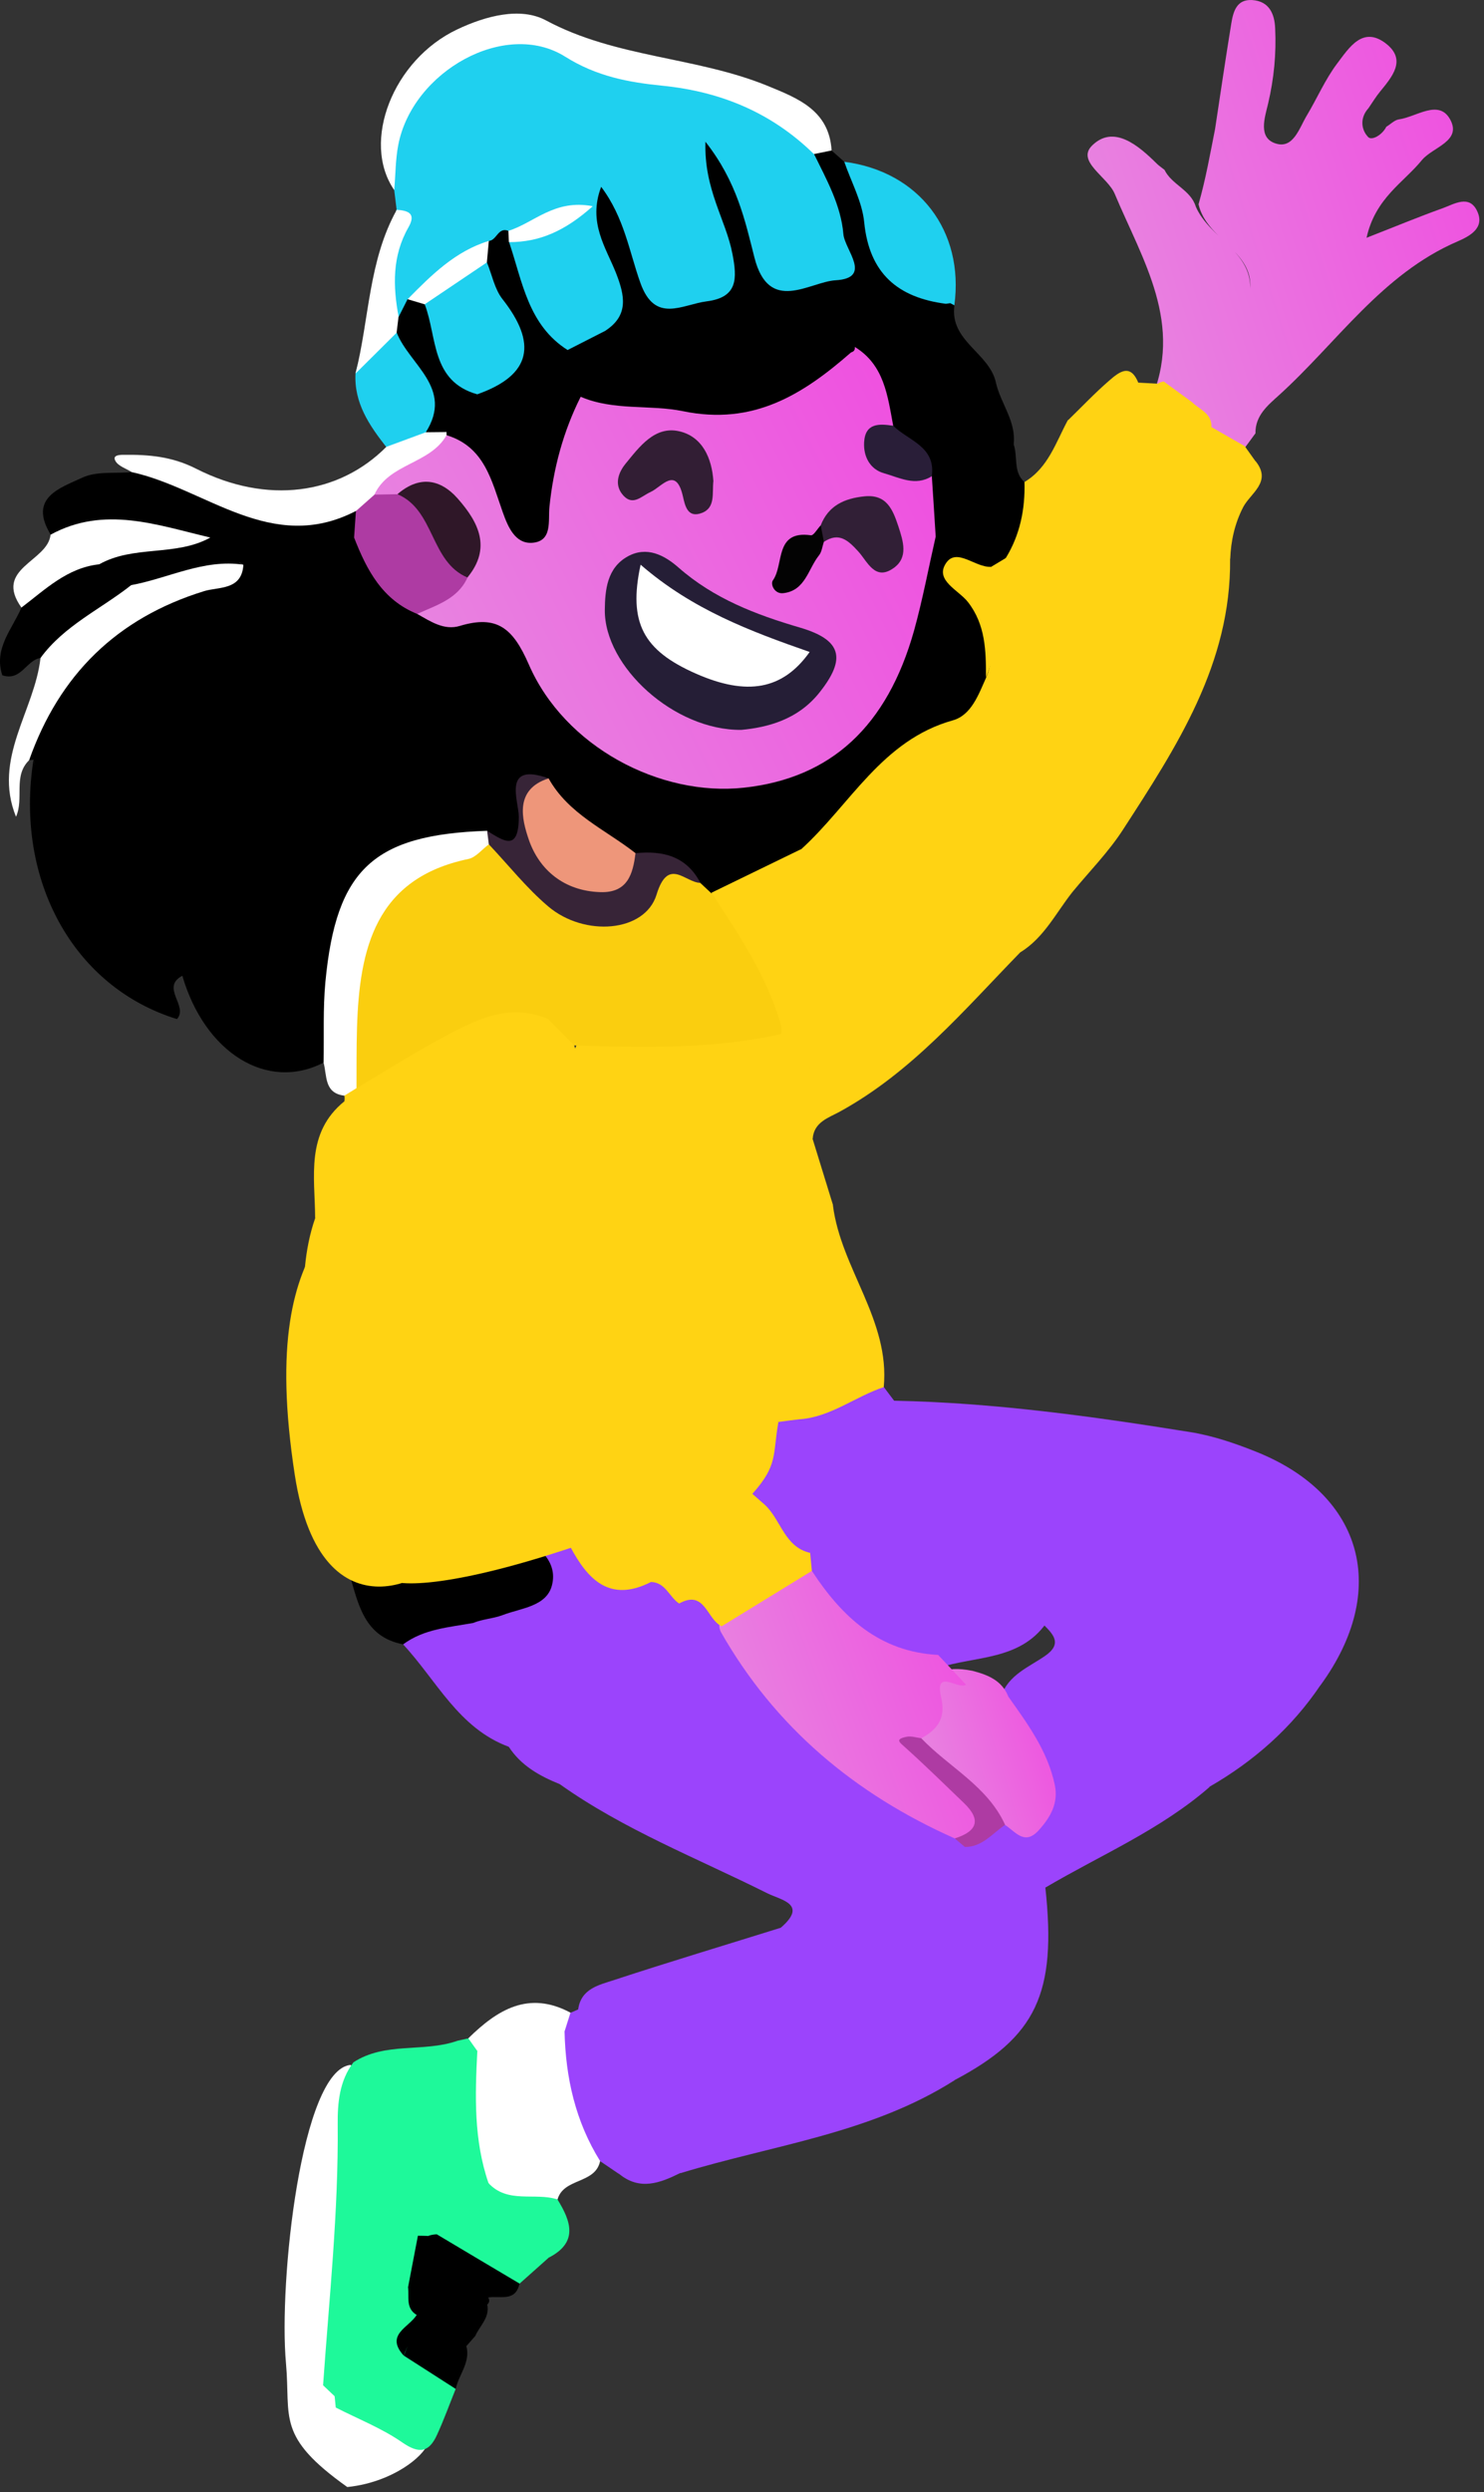 <svg width="146" height="245" viewBox="0 0 146 245" fill="none" xmlns="http://www.w3.org/2000/svg">
<rect x="0" y="0" width="146" height="245" fill="#333333" stroke="none"/>
<path d="M99.726 43.686C100.156 44.896 99.656 46.386 100.786 47.396C103.446 50.106 101.766 52.486 100.246 54.886C99.746 55.476 99.146 55.956 98.456 56.326C96.796 56.856 95.416 57.396 96.856 59.586C98.326 61.816 98.626 64.356 98.136 66.986C97.636 68.776 96.876 70.706 95.206 71.376C88.506 74.076 84.886 80.356 79.486 84.536C76.426 85.946 73.836 88.446 70.226 88.616C69.506 88.516 68.866 88.236 68.276 87.806C66.776 86.026 64.756 85.256 62.536 84.866C58.996 83.786 56.446 81.096 53.396 79.276C51.926 81.796 51.306 85.706 46.856 83.296C38.496 83.956 35.646 86.716 33.966 94.716C33.286 97.966 34.836 101.736 31.826 104.466C26.306 107.316 20.156 103.536 17.936 95.916C14.526 91.846 13.456 86.986 13.156 81.856C15.866 76.526 20.556 73.476 25.716 70.946C33.646 67.066 33.726 66.236 32.506 59.266C32.096 56.916 31.756 54.196 34.306 52.456C37.906 53.536 38.596 58.026 42.146 59.166C49.146 58.736 52.556 62.936 56.216 68.326C60.186 74.176 66.876 76.836 74.196 75.456C81.756 74.036 86.376 69.206 88.216 61.686C88.966 58.646 89.296 55.466 90.806 52.626C93.986 49.856 95.016 44.946 99.706 43.676L99.726 43.686Z" fill="black"/>
<path d="M39.023 20.625C38.943 19.975 38.863 19.335 38.783 18.685C36.493 9.775 45.093 0.375 53.623 3.685C60.333 6.285 67.453 6.575 73.993 9.295C76.833 10.475 79.373 11.835 80.683 14.785C82.973 17.505 84.222 20.645 84.772 24.175C85.183 26.785 84.363 28.605 81.803 28.985C79.083 29.395 75.823 31.205 73.963 27.325C72.753 24.815 72.473 21.995 71.853 20.595C74.143 28.695 74.003 29.715 69.873 31.035C64.293 32.825 63.443 32.105 60.223 23.125C60.313 26.265 64.743 29.565 60.653 33.335C59.173 34.445 57.563 35.235 55.673 35.305C50.533 33.215 49.453 28.915 49.553 23.985C49.723 23.695 49.943 23.455 50.233 23.335C50.833 23.075 51.453 22.855 52.103 22.725C51.563 22.755 51.053 22.945 50.533 23.035C48.813 22.285 49.363 24.545 48.333 24.705C45.653 26.415 42.833 27.945 41.123 30.805C40.483 31.575 39.813 32.255 38.693 31.715C36.923 27.965 38.373 24.305 38.993 20.615L39.023 20.625Z" fill="#1FD0EF"/>
<path d="M98.962 54.845C100.362 52.555 100.862 50.044 100.792 47.385C103.122 45.995 103.872 43.505 105.052 41.315C106.242 40.934 107.371 41.014 108.401 41.794C109.841 42.925 110.831 44.514 112.271 45.664C115.571 48.404 120.241 49.855 121.021 54.955C121.121 65.265 115.752 73.435 110.462 81.595C109.042 83.785 107.162 85.685 105.492 87.715C102.942 89.785 101.062 92.594 98.171 94.305C97.692 94.534 97.192 94.635 96.662 94.624C94.261 94.264 93.652 92.594 93.602 90.495C95.052 86.275 96.982 82.225 98.092 77.895C98.802 75.125 98.621 72.294 98.041 69.495C98.632 64.624 96.011 59.565 98.951 54.845H98.962Z" fill="#FFD313"/>
<path d="M123.525 42.586C122.725 43.676 121.925 44.766 121.125 45.856C119.335 46.836 118.095 45.766 116.835 44.736C116.125 43.896 115.405 43.056 114.505 42.386C113.675 41.606 112.885 40.796 113.155 39.496C116.535 31.906 112.415 25.596 109.665 19.046C108.955 17.366 105.835 15.856 107.465 14.286C109.575 12.246 111.975 14.276 113.795 16.076C114.025 16.306 114.305 16.486 114.565 16.696C115.275 18.166 117.145 18.656 117.645 20.316C118.995 23.406 123.105 24.696 122.995 28.356C123.285 24.656 118.695 23.526 117.915 20.086C118.615 17.646 119.055 15.146 119.545 12.666C120.065 9.216 120.575 5.766 121.135 2.326C121.325 1.156 121.655 -0.094 123.195 0.006C124.835 0.116 125.395 1.316 125.455 2.786C125.575 5.286 125.335 7.746 124.755 10.206C124.435 11.556 123.735 13.566 125.535 14.116C127.245 14.636 127.815 12.616 128.555 11.376C129.585 9.666 130.375 7.796 131.575 6.216C132.715 4.716 134.075 2.486 136.385 4.306C138.395 5.896 136.965 7.546 135.775 9.006C135.355 9.516 135.015 10.086 134.635 10.636C133.775 11.576 133.905 12.746 134.605 13.476C134.975 13.856 136.005 13.246 136.385 12.466C136.805 12.216 137.195 11.796 137.635 11.736C139.345 11.496 141.535 9.726 142.655 11.716C143.875 13.886 140.945 14.456 139.885 15.746C138.085 17.956 135.315 19.456 134.445 23.376C137.395 22.226 139.625 21.296 141.895 20.486C143.065 20.066 144.585 19.066 145.355 20.816C146.065 22.426 144.615 23.206 143.395 23.736C135.945 26.946 131.545 33.686 125.805 38.876C124.705 39.866 123.505 40.856 123.515 42.566L123.525 42.586Z" fill="url(#paint0_linear_327_211)"/>
<path d="M34.835 52.834C33.275 55.844 33.845 58.944 34.655 61.974C35.715 65.954 34.685 68.784 30.715 70.354C24.305 72.884 18.815 76.774 14.065 81.734C13.065 82.624 11.925 83.204 10.585 83.424C5.655 84.234 3.635 82.594 3.525 77.624C3.505 76.644 3.585 75.654 3.305 74.694L2.875 74.734C2.915 67.634 7.305 63.404 12.665 59.774C15.435 57.894 18.945 57.624 21.575 55.564C21.515 54.334 20.565 54.255 19.675 54.094C14.905 52.355 9.855 53.374 4.995 52.574C2.745 48.904 5.935 47.974 8.105 46.954C9.505 46.304 11.335 46.564 12.975 46.414C14.565 45.384 16.085 45.824 17.635 46.574C22.355 48.844 27.005 51.354 32.535 49.134C33.855 48.604 35.135 49.134 35.665 50.694C35.765 51.554 35.585 52.304 34.855 52.844L34.835 52.834Z" fill="black"/>
<path d="M76.794 189.535C79.524 187.185 76.854 186.805 75.484 186.125C68.604 182.685 61.384 179.885 55.064 175.395C56.364 172.265 58.584 173.955 60.424 174.495C62.774 175.185 64.474 177.165 66.794 177.975C60.644 175.115 55.674 170.395 49.774 167.055C49.504 168.725 52.764 170.025 50.054 171.725C45.114 169.905 42.954 165.195 39.664 161.665C40.674 158.055 43.794 158.385 46.524 157.975C48.204 158.195 50.9 151.599 52.5 150.999C57.88 148.989 70.02 152.454 72 159.5C72.53 160.18 69.444 163.545 69.304 164.405C67.014 166.735 64.604 164.135 62.244 164.555C60.464 164.875 58.644 165.035 56.714 165.265C62.634 170.215 69.314 173.805 75.714 177.825C78.924 179.835 82.144 181.995 84.474 185.155C84.684 185.425 84.864 185.705 85.104 185.925C87.264 187.905 89.444 190.155 87.114 193.065C84.884 195.835 82.094 194.535 79.584 193.005C78.664 191.855 77.384 190.995 76.794 189.565V189.535Z" fill="#9B44FC"/>
<path d="M33.883 108.254C33.913 108.074 33.913 107.894 33.883 107.704C33.903 106.874 34.243 106.174 34.783 105.554C37.863 103.014 41.413 101.214 44.953 99.474C47.983 97.974 51.203 97.244 54.323 99.474C55.903 101.864 57.173 104.444 58.653 106.894C58.843 107.354 58.953 107.824 59.013 108.324C59.073 109.634 58.653 110.744 57.663 111.614C52.743 114.114 46.973 115.004 43.063 119.404C42.203 120.294 41.303 121.114 39.933 121.044C37.543 120.284 36.693 118.234 35.833 116.184C35.533 113.904 34.553 111.804 34.013 109.584C33.953 109.134 33.913 108.684 33.883 108.234V108.254Z" fill="#FFD313"/>
<path d="M29.886 129.345C29.796 126.095 29.926 122.875 31.006 119.765C32.666 118.245 29.516 114.385 33.756 114.115C35.986 114.775 36.016 117.015 36.986 118.575C37.816 120.585 38.436 122.645 38.506 124.845C39.096 131.135 40.146 137.325 42.346 143.275C42.976 146.795 41.216 148.095 37.956 148.115C32.896 148.145 29.676 146.465 29.596 143.135C29.486 138.545 29.046 133.925 29.886 129.345Z" fill="#FFD313"/>
<path d="M59.554 32.516C61.884 31.006 61.464 29.046 60.614 26.866C59.614 24.326 57.814 21.886 59.144 18.366C61.424 21.386 61.914 24.776 63.004 27.816C64.444 31.846 67.104 29.936 69.524 29.625C72.594 29.235 72.534 27.395 72.054 24.936C71.414 21.596 69.254 18.645 69.404 13.935C72.504 17.875 73.304 21.706 74.224 25.326C75.654 30.926 79.644 27.706 82.204 27.555C85.894 27.335 83.104 24.566 82.974 23.016C82.734 20.176 81.324 17.666 80.084 15.136C80.504 14.246 81.094 14.195 81.814 14.796L83.074 15.915C84.324 16.436 85.594 17.206 85.814 18.536C86.644 23.496 89.584 26.965 93.374 29.916C93.674 32.456 91.814 32.886 90.004 33.326C88.254 33.746 86.344 33.566 84.834 34.816C84.344 35.076 83.824 35.176 83.274 35.156C79.174 33.116 74.914 33.886 70.584 34.105C66.924 34.295 62.664 36.836 59.574 32.526L59.554 32.516Z" fill="black"/>
<path d="M3.293 74.695C4.453 79.295 8.043 81.642 14.063 81.735C15.163 86.515 17.703 90.905 17.953 95.915C15.743 97.085 18.573 98.885 17.413 100.185C7.253 97.065 1.433 86.555 3.293 74.695Z" fill="black"/>
<path d="M84.096 34.105C85.066 31.925 87.026 31.785 89.026 31.685C90.586 31.605 92.436 32.105 93.056 29.875C93.406 29.525 93.686 29.555 93.896 30.025C93.416 33.545 97.336 34.685 97.976 37.595C98.436 39.665 99.996 41.415 99.726 43.695C97.166 46.705 95.436 50.435 92.056 52.765C90.276 51.575 90.376 49.745 90.396 47.935C90.446 45.315 87.976 44.205 86.936 42.245C85.496 39.705 84.796 36.915 84.086 34.115L84.096 34.105Z" fill="black"/>
<path d="M81.805 14.796C81.225 14.916 80.645 15.026 80.075 15.146C75.925 11.086 70.945 9.006 65.165 8.426C61.865 8.096 58.715 7.526 55.595 5.566C49.725 1.886 40.595 6.996 39.185 14.236C38.905 15.686 38.915 17.206 38.785 18.686C35.515 13.946 38.665 5.866 44.995 2.886C47.785 1.566 51.195 0.656 53.715 2.006C60.615 5.706 68.515 5.566 75.555 8.456C78.505 9.666 81.575 10.856 81.815 14.786L81.805 14.796Z" fill="white"/>
<path d="M76.791 189.535C78.201 189.705 79.751 189.665 79.942 191.645C77.201 194.465 73.341 194.325 69.942 195.335C62.681 197.475 62.312 198.065 64.781 205.325C65.421 207.195 66.342 208.945 67.102 210.765C67.412 211.735 67.552 212.705 66.931 213.625C64.942 214.615 62.941 215.385 60.911 213.715C58.272 208.645 55.612 203.575 56.882 197.535C57.172 195.475 58.971 195.135 60.452 194.645C65.871 192.865 71.341 191.225 76.791 189.525V189.535Z" fill="#9B44FC"/>
<path d="M35.076 106.976C34.676 107.226 34.276 107.466 33.876 107.716C31.876 107.466 32.186 105.766 31.836 104.476C31.886 101.816 31.766 99.146 32.016 96.506C33.076 85.436 36.756 82.056 47.926 81.676C48.516 82.316 48.666 83.066 48.426 83.886C47.906 84.996 47.016 85.826 45.916 86.206C39.436 88.456 37.256 93.506 36.956 99.796C36.836 102.326 36.276 104.726 35.076 106.966V106.976Z" fill="white"/>
<path d="M46.594 159.545C44.204 159.985 41.724 160.125 39.664 161.655C35.774 160.915 35.244 157.626 34.344 154.616C38.274 151.396 43.644 152.815 47.824 150.415C48.934 150.285 50.014 150.355 51.054 150.815C52.924 151.995 54.904 153.475 54.304 155.845C53.774 157.935 51.274 158.085 49.464 158.775C48.534 159.125 47.524 159.165 46.594 159.535V159.545Z" fill="black"/>
<path d="M29.883 129.346C29.923 133.306 29.953 137.256 29.993 141.216C30.013 142.896 29.983 145.026 31.933 145.276C34.833 145.656 37.723 147.226 40.603 146.306C42.103 145.826 40.623 143.946 40.933 142.736C45.893 144.686 47.273 148.216 44.553 151.986C40.183 152.676 35.783 154.346 31.503 151.646C27.743 144.446 28.673 136.906 29.883 129.356V129.346Z" fill="#649139"/>
<path d="M50.045 171.716C50.625 169.336 48.145 168.936 47.275 167.496C46.655 166.476 45.755 165.596 46.935 164.476C47.895 163.566 48.695 164.286 49.565 164.816C56.835 169.236 62.965 175.256 70.105 180.066C66.955 178.746 63.855 177.266 60.635 176.156C58.895 175.556 57.145 173.886 55.065 175.396C53.085 174.596 51.265 173.586 50.055 171.726L50.045 171.716Z" fill="#9B44FC"/>
<path d="M23.945 55.526C23.795 58.056 21.495 57.676 20.075 58.116C11.495 60.766 5.835 66.336 2.865 74.736C1.265 76.296 2.385 78.496 1.575 80.296C-0.745 74.576 3.395 69.906 3.985 64.686C4.565 59.226 9.305 58.266 13.085 56.266C16.625 54.906 20.175 53.566 23.945 55.526Z" fill="white"/>
<path d="M35.016 50.234C26.696 54.544 20.256 48.014 12.966 46.414C12.416 46.064 11.656 45.834 11.366 45.334C11.016 44.744 11.746 44.714 12.146 44.714C14.616 44.684 16.906 44.864 19.306 46.084C26.286 49.624 33.336 48.624 37.996 43.944C38.596 42.334 40.026 42.014 41.466 41.694C42.196 41.614 42.906 41.714 43.576 42.034C43.986 42.304 44.236 42.674 44.346 43.154C43.586 46.804 39.196 46.794 37.736 49.734C36.886 50.164 36.236 51.754 35.026 50.234H35.016Z" fill="white"/>
<path d="M34.166 237.185C36.135 236.5 40.995 237 42.135 239.5C42.695 240.73 39.135 244 34.166 244.5C27.135 239.5 28.616 237.695 28.136 232.345C27.406 224.355 29.632 203.5 34.486 203C42.132 209 40.885 224.42 32.916 232.345C32.916 234.975 32.635 234 32.916 234.985C33.636 235.015 34.136 235.385 34.486 235.995C34.606 236.445 34.486 236.845 34.166 237.175V237.185Z" fill="white"/>
<path d="M93.892 30.016L93.493 29.806L93.052 29.866C88.332 29.256 85.522 26.886 85.022 21.856C84.823 19.826 83.743 17.886 83.062 15.906C90.392 16.846 94.882 22.686 93.892 30.016Z" fill="#1FD0EF"/>
<path d="M4.974 52.566C10.264 49.676 15.474 51.626 20.694 52.846C20.474 55.866 17.744 54.316 16.324 55.196C14.674 56.216 12.584 56.026 10.784 56.726C7.684 57.116 5.484 60.126 2.114 59.736C-0.666 55.856 4.694 55.226 4.974 52.576V52.566Z" fill="white"/>
<path d="M2.114 59.726C4.464 57.946 6.614 55.816 9.764 55.476C11.314 55.386 12.834 55.356 12.904 57.526C9.914 59.886 6.314 61.496 3.984 64.686C2.584 64.896 2.074 67.006 0.224 66.386C-0.636 63.746 1.194 61.866 2.114 59.726Z" fill="black"/>
<path d="M41.895 42.495C40.595 42.975 39.295 43.455 37.995 43.935C36.325 41.805 34.825 39.615 34.975 36.715C35.535 34.325 36.255 32.105 39.385 32.245C44.125 35.945 44.955 39.325 41.905 42.485L41.895 42.495Z" fill="#1FD0EF"/>
<path d="M114.493 37.504C115.423 38.184 116.353 38.864 117.283 39.544C116.963 43.514 115.253 46.204 110.923 46.484C109.933 45.394 108.953 44.314 107.963 43.224C107.003 39.704 108.283 37.794 111.993 37.664L111.933 37.614C112.763 38.454 112.613 39.284 111.933 40.124C112.703 39.414 113.103 38.394 113.913 37.724C114.093 37.604 114.283 37.534 114.493 37.504Z" fill="#FFD313"/>
<path d="M31.492 151.646C36.042 151.696 40.632 152.336 45.062 150.656C45.852 150.196 46.422 149.296 47.502 149.376C48.462 149.986 48.832 150.706 47.902 151.646C43.822 154.636 38.922 153.896 34.342 154.616C33.272 153.746 31.912 153.136 31.502 151.636L31.492 151.646Z" fill="#493F3E"/>
<path d="M39.036 32.695C37.687 34.035 36.327 35.385 34.977 36.725C36.337 31.365 36.246 25.635 39.036 20.625C40.157 20.705 40.967 20.975 40.187 22.345C38.577 25.155 38.647 28.145 39.227 31.195C39.617 31.755 39.556 32.255 39.047 32.705L39.036 32.695Z" fill="white"/>
<path d="M33.974 114.736C30.805 115.126 32.775 118.556 31.005 119.776C30.985 115.696 30.035 111.386 33.885 108.266C33.995 108.426 34.094 108.596 34.174 108.776C34.914 110.796 35.755 112.806 33.984 114.746L33.974 114.736Z" fill="#FFD313"/>
<path d="M112.003 37.666C109.443 38.636 107.883 40.337 107.973 43.227C107.003 42.597 106.033 41.957 105.062 41.327C106.403 40.027 107.693 38.657 109.103 37.437C110.053 36.617 111.203 35.627 112.003 37.666Z" fill="#FFD313"/>
<path d="M113.913 37.725C113.493 39.995 111.943 41.455 110.313 43.135C109.333 40.575 112.293 39.645 111.943 37.615C112.603 37.655 113.263 37.685 113.923 37.725H113.913Z" fill="#FFD313"/>
<path d="M66.004 211.516C65.714 211.116 65.394 210.736 65.144 210.306C58.664 199.306 59.784 196.346 71.754 193.236C74.444 192.536 77.214 192.176 79.944 191.656C80.754 192.686 82.014 192.536 83.094 192.866C84.424 193.276 85.744 193.686 86.494 192.056C87.104 190.726 86.854 189.556 85.664 188.516C84.684 187.666 83.914 186.586 83.054 185.606C84.584 183.906 84.904 180.16 86.494 178.5C89.534 177.5 92.5 178.301 95.5 177.501C99.03 176.541 101.924 180.836 102.844 185.556C103.974 195.976 101.954 200.256 93.894 204.506C86.894 206.646 79.964 209.066 72.874 210.906C70.664 211.486 68.464 213.426 66.004 211.516Z" fill="#9B44FC"/>
<path d="M87.966 137.705C97.756 137.895 107.436 139.235 117.076 140.785C119.336 141.145 121.586 141.915 123.716 142.775C134.156 147.015 136.676 156.385 129.936 165.645C126.836 166.285 124.986 164.405 123.226 162.335C120.766 159.445 118.536 156.325 115.246 154.265C112.356 151.895 109.076 152.735 105.826 153.035C100.026 153.575 94.236 155.465 88.356 153.445C84.226 148.345 84.096 142.745 87.956 137.705H87.966Z" fill="#9B44FC"/>
<path d="M88.955 152.665C94.945 152.915 100.805 151.835 106.715 151.055C110.305 150.575 114.455 149.255 116.955 153.665C119.045 156.535 117.505 158.955 116.015 161.385C114.365 164.085 112.055 166.215 109.965 168.545C108.625 170.045 107.295 171.665 108.635 173.815C109.975 175.945 111.875 175.445 113.905 174.925C115.615 174.485 117.795 172.285 119.005 175.675C114.175 179.885 108.285 182.365 102.835 185.575C100.775 182.555 98.025 182.305 94.895 183.605C94.365 182.985 94.275 182.295 94.525 181.545C95.525 180.055 96.995 179.235 98.655 178.695C102.115 178.185 102.215 176.105 101.295 173.355C100.525 171.065 98.385 169.365 98.505 166.715C99.235 164.655 101.195 163.905 102.785 162.815C104.525 161.625 103.675 160.715 102.665 159.715C101.005 155.795 97.705 157.615 95.045 157.675C90.205 157.775 89.205 157.105 88.945 152.685L88.955 152.665Z" fill="#9B44FC"/>
<path d="M79.944 111.955C80.614 114.125 81.284 116.305 81.954 118.475C77.734 121.845 72.654 120.445 67.934 121.035C62.794 119.555 61.414 114.805 59.184 110.825C58.634 109.855 58.764 108.535 57.944 107.605L58.004 107.705C57.664 105.835 55.394 104.265 57.144 102.075C63.474 99.595 70.034 100.845 76.524 100.885C80.674 103.635 79.354 108.085 79.944 111.935V111.955Z" fill="#FFD313"/>
<path d="M119.004 175.656C116.784 173.816 115.353 176.116 113.763 176.846C111.053 178.076 108.994 177.756 107.234 175.376C105.384 172.876 105.444 170.576 107.714 168.296C111.874 164.116 116.873 160.426 116.943 153.656C119.583 155.446 121.934 157.636 123.614 160.286C125.224 162.816 127.453 164.306 129.933 165.636C127.093 169.856 123.384 173.126 118.994 175.656H119.004Z" fill="#9B44FC"/>
<path d="M88.954 152.666C90.064 155.766 91.764 157.126 95.365 155.926C97.624 155.176 100.304 155.296 102.694 156.146C103.634 156.486 105.394 156.246 105.174 157.856C105.084 158.516 103.714 158.996 102.934 159.566C100.304 163.276 95.934 162.776 92.264 163.986C86.134 163.906 82.034 160.676 79.184 155.516C78.844 154.866 78.635 154.176 78.484 153.466C77.794 151.226 76.504 149.466 74.335 148.426C73.835 147.896 73.555 147.296 73.704 146.546C75.825 144.586 75.794 141.726 76.774 139.276C77.294 138.746 77.935 138.416 78.635 138.196C81.395 137.506 83.764 135.056 86.965 136.376C87.305 136.826 87.635 137.276 87.975 137.716C87.564 142.756 85.745 147.876 88.965 152.676L88.954 152.666Z" fill="#9B44FC"/>
<path d="M86.955 136.365C84.165 137.285 81.785 139.275 78.735 139.525C76.695 138.625 75.075 137.335 74.085 135.245C71.815 130.465 67.865 126.615 66.375 121.395C66.445 120.905 66.655 120.495 67.025 120.175C71.895 118.705 76.875 118.145 81.945 118.495C82.725 124.705 87.575 129.776 86.945 136.376L86.955 136.365Z" fill="#FFD313"/>
<path d="M79.945 111.955C77.195 109.035 78.435 104.925 76.835 101.655C76.545 101.285 76.305 100.885 76.105 100.465C75.875 99.255 76.025 97.735 77.305 97.705C79.535 97.655 79.385 100.285 80.895 101.745C82.845 100.205 83.895 97.515 86.435 96.625C87.755 96.245 89.095 95.965 90.455 95.755C93.095 95.675 95.425 94.475 97.875 93.715L98.025 93.695C98.785 93.055 99.575 93.085 100.365 93.635C94.845 99.305 89.705 105.405 82.605 109.295C81.535 109.885 80.065 110.305 79.955 111.955H79.945Z" fill="#FFD313"/>
<path d="M66.004 211.514C73.294 209.424 80.574 207.274 87.904 205.274C89.834 204.744 91.654 202.734 93.904 204.514C85.664 209.754 76.024 210.874 66.944 213.644C66.634 212.934 66.324 212.224 66.014 211.524L66.004 211.514Z" fill="#9B44FC"/>
<path d="M110.922 46.485C113.912 44.965 115.332 42.015 117.282 39.545C118.022 40.275 119.242 40.635 119.182 41.985C118.702 42.645 118.542 43.435 118.262 44.175C117.902 45.105 117.682 46.085 118.492 46.835C119.582 47.845 120.542 47.125 121.432 46.385C122.052 45.875 122.682 45.395 123.522 45.325C125.182 47.395 123.012 48.475 122.292 49.885C121.472 51.495 121.102 53.175 121.032 54.945C118.362 51.295 114.452 49.105 110.932 46.475L110.922 46.485Z" fill="#FFD313"/>
<path d="M123.511 45.334C121.701 46.504 122.752 52.154 118.182 48.914C114.152 46.044 114.352 45.174 119.182 41.984C120.272 42.614 121.372 43.234 122.462 43.864C122.812 44.354 123.161 44.844 123.511 45.334Z" fill="#FFD313"/>
<path d="M100.364 93.635C99.584 93.655 98.803 93.675 98.023 93.695C100.253 91.385 102.634 89.245 105.494 87.715C103.874 89.765 102.704 92.205 100.364 93.635Z" fill="#FFD313"/>
<path d="M36.836 48.626C38.256 45.535 42.306 45.645 43.926 42.795C49.136 42.196 48.976 47.456 51.686 50.026C53.796 46.105 53.036 41.016 57.006 38.145C59.166 37.325 61.326 38.115 63.326 38.545C70.746 40.156 77.176 37.215 83.726 34.645C84.006 34.575 84.136 34.395 84.096 34.105C87.006 35.886 87.326 38.925 87.876 41.855C85.756 46.115 90.606 45.005 91.676 46.816C91.806 48.795 91.936 50.776 92.056 52.755C91.356 55.825 90.776 58.935 89.936 61.965C87.286 71.425 81.736 76.505 73.206 77.436C64.916 78.346 55.546 73.395 52.036 65.346C50.476 61.766 48.916 60.425 45.236 61.535C43.686 62.005 42.346 61.086 41.046 60.355C41.286 57.995 43.946 57.645 44.796 55.795C45.146 50.325 44.106 49.306 38.606 49.725C37.876 49.596 37.236 49.295 36.836 48.636V48.626Z" fill="url(#paint1_linear_327_211)"/>
<path d="M76.874 100.986C76.904 101.216 76.894 101.436 76.834 101.666C70.114 103.146 63.304 102.996 56.494 102.776C54.884 102.656 54.464 101.366 53.934 100.186C50.324 98.646 47.134 100.096 44.064 101.726C40.994 103.346 38.064 105.216 35.074 106.976C35.084 104.986 35.064 102.996 35.124 101.006C35.364 93.246 36.934 86.356 46.074 84.446C46.814 84.296 47.414 83.506 48.084 83.016C50.334 84.086 52.334 85.466 54.154 87.226C57.134 90.106 60.644 90.206 63.144 87.136C65.234 84.586 66.874 84.956 68.904 86.806L69.964 87.796C75.824 90.326 76.584 95.536 76.864 100.996L76.874 100.986Z" fill="#FACE0F"/>
<path d="M98.965 54.846C99.235 59.896 98.255 65.016 99.775 70.006C98.395 77.506 96.915 84.966 92.385 91.386C91.035 93.306 89.895 95.346 87.475 96.116C80.665 98.296 78.325 96.726 78.015 89.746C77.925 87.616 77.825 85.486 78.815 83.496C83.645 79.116 86.765 72.766 93.745 70.816C95.565 70.306 96.275 68.276 97.025 66.596C97.845 64.686 97.515 62.766 97.055 60.856C96.625 59.076 96.255 57.326 97.525 55.716C98.005 55.426 98.495 55.136 98.975 54.846H98.965Z" fill="#FFD313"/>
<path d="M78.802 83.496C80.162 85.546 79.922 87.867 79.952 90.147C80.022 95.936 80.672 96.436 86.202 95.076C86.832 94.916 87.472 94.806 88.112 94.666C88.932 96.337 88.092 97.097 86.572 97.487C84.712 98.957 83.622 101.007 82.412 102.977C81.832 103.927 81.262 105.307 79.942 105.047C78.452 104.757 79.032 103.167 78.742 102.137C78.422 101.037 78.152 99.927 77.712 98.277C77.332 99.527 77.112 100.247 76.892 100.967C75.542 96.067 72.722 91.936 69.992 87.766C72.932 86.337 75.882 84.907 78.822 83.477L78.802 83.496Z" fill="#FFD313"/>
<path d="M36.836 48.626C37.596 48.616 38.346 48.596 39.106 48.586C43.426 49.616 44.886 53.046 45.996 56.776C45.026 58.906 42.936 59.486 41.046 60.356C37.616 58.976 36.076 56.036 34.836 52.846C34.896 51.986 34.956 51.116 35.016 50.246C35.626 49.706 36.226 49.176 36.836 48.636V48.626Z" fill="#AE3BA3"/>
<path d="M68.912 86.796C67.402 86.776 65.742 84.196 64.592 87.956C63.452 91.666 57.502 92.126 53.942 89.116C51.802 87.306 50.032 85.056 48.092 83.006C48.032 82.566 47.982 82.116 47.922 81.676C49.602 82.716 51.032 83.726 51.042 80.306C51.042 78.746 49.352 74.866 53.982 76.526C52.972 77.706 53.542 79.046 53.742 80.276C54.552 85.386 57.112 86.406 62.522 83.876C65.222 83.606 67.542 84.166 68.912 86.806V86.796Z" fill="#372437"/>
<path d="M62.523 83.865C62.273 85.965 61.723 87.795 59.053 87.705C55.513 87.595 53.043 85.535 52.013 82.515C51.363 80.595 50.563 77.595 53.973 76.525C55.923 80.025 59.553 81.555 62.513 83.865H62.523Z" fill="#EE967A"/>
<path d="M97.504 55.714C97.884 59.364 98.504 63.024 97.004 66.594C97.004 63.984 96.964 61.424 95.234 59.194C94.314 58.004 91.944 57.064 93.064 55.374C94.114 53.784 95.954 55.824 97.504 55.724V55.714Z" fill="#FFD313"/>
<path d="M83.727 34.646C78.997 38.786 74.117 41.855 67.197 40.425C63.937 39.755 60.377 40.406 57.127 39.005C55.317 37.865 55.457 36.175 55.817 34.425C57.057 33.795 58.307 33.156 59.547 32.526C63.957 33.716 68.257 32.406 72.617 32.066C76.497 31.765 80.927 29.956 83.717 34.646H83.727Z" fill="black"/>
<path d="M55.825 34.414C57.265 35.654 56.775 37.444 57.135 38.994C55.415 42.414 54.445 46.034 54.055 49.834C53.915 51.184 54.385 53.234 52.335 53.364C50.665 53.464 49.965 51.764 49.465 50.364C48.365 47.274 47.685 43.924 43.935 42.784L43.925 42.464C42.675 40.044 44.315 38.874 45.975 37.704C49.395 36.174 50.745 34.074 48.305 30.524C47.305 29.074 46.645 27.314 46.935 25.414C47.115 24.684 47.555 24.144 48.125 23.684C48.885 23.594 49.015 22.284 50.035 22.704C50.385 22.934 50.505 23.174 50.405 23.424C50.305 23.684 50.195 23.804 50.085 23.804C51.395 27.674 51.955 31.954 55.845 34.414H55.825Z" fill="black"/>
<path d="M46.964 38.765C45.864 39.935 43.533 40.085 43.913 42.475C43.243 42.475 42.573 42.495 41.893 42.495C44.653 38.135 40.273 35.875 39.023 32.685C39.083 32.185 39.144 31.685 39.203 31.185C39.504 30.585 39.803 29.995 40.103 29.405C40.803 29.155 41.493 28.985 42.203 29.385C44.364 32.215 45.343 35.645 46.964 38.755V38.765Z" fill="black"/>
<path d="M41.782 29.916C41.221 29.745 40.662 29.585 40.102 29.416C42.442 27.046 44.782 24.695 48.092 23.686C48.032 24.386 47.971 25.085 47.901 25.796C46.632 28.305 45.401 30.886 41.782 29.916Z" fill="white"/>
<path d="M50.066 23.804C50.046 23.434 50.036 23.064 50.016 22.694C52.526 21.924 54.546 19.544 58.316 20.274C55.596 22.704 53.086 23.814 50.066 23.804Z" fill="white"/>
<path d="M86.565 97.495C87.075 96.555 87.595 95.615 88.105 94.675C93.235 87.795 97.385 80.495 97.975 71.675C98.055 70.495 98.415 69.745 99.765 70.005C100.855 77.515 97.635 84.035 94.975 90.675C93.625 92.605 94.775 96.065 91.285 96.685C89.755 97.235 88.235 97.835 86.555 97.495H86.565Z" fill="#FFD313"/>
<path d="M91.297 96.686C92.527 94.686 93.757 92.676 94.987 90.676C95.007 92.586 95.697 93.866 97.877 93.726C95.957 95.326 94.507 97.966 91.297 96.696V96.686Z" fill="#FFD313"/>
<path d="M12.906 57.525C11.856 56.845 10.816 56.155 9.766 55.475C13.156 53.565 17.296 54.735 20.696 52.845C22.886 52.395 22.476 55.105 23.946 55.515C20.036 54.935 16.586 56.845 12.906 57.525Z" fill="black"/>
<path d="M72 160.001C77.99 165.261 86.61 168.795 90.5 177.001C91.51 180.471 86.303 185.527 83.053 185.617C75.644 178.107 65.484 174.567 57.474 167.907C56.123 166.787 54.333 166.147 53.773 163.957C59.013 163.567 67.13 156.461 72 160.001Z" fill="#9B44FC"/>
<path d="M49.953 140.907C45.813 134.547 42.953 127.577 40.383 120.477C40.753 119.897 41.123 119.307 41.493 118.727C46.373 115.757 51.513 113.347 56.883 111.397C59.183 110.377 60.213 112.107 61.193 113.557C62.933 116.127 64.703 118.677 66.363 121.287C69.923 127.377 74.443 132.927 76.583 139.797C75.998 143.001 76.583 144.001 74.013 146.867C73.423 148.377 72.503 149.567 70.893 150.087C69.223 150.787 67.733 151.857 65.863 152.157C60.123 153.097 57.623 151.957 54.253 146.987C52.863 144.937 51.613 142.767 49.953 140.897V140.907Z" fill="#FFD313"/>
<path d="M65.852 121.835C64.142 119.415 62.472 116.975 60.722 114.585C59.782 113.305 59.102 111.565 56.962 111.965C56.702 111.705 56.612 111.435 56.692 111.165C56.772 110.895 56.852 110.755 56.942 110.755C58.092 109.975 57.682 108.695 57.952 107.625C61.862 111.165 63.382 116.435 67.032 120.165C67.162 120.425 67.182 120.695 67.072 120.975C66.712 121.335 66.432 121.795 65.852 121.835Z" fill="#FFD313"/>
<path d="M56.934 110.754C56.934 111.154 56.954 111.564 56.954 111.964C51.794 114.214 46.644 116.474 41.484 118.724C45.694 114.244 51.284 112.444 56.924 110.754H56.934Z" fill="#FFD313"/>
<path d="M37.036 115.626C35.907 116.526 36.227 117.906 35.907 119.066C35.267 117.626 34.617 116.176 33.977 114.736C34.037 112.746 34.106 110.756 34.166 108.766C36.407 110.516 36.697 113.076 37.026 115.626H37.036Z" fill="#FFD313"/>
<path d="M53.934 100.186C54.784 101.046 55.644 101.916 56.494 102.776C56.944 104.436 58.274 105.836 58.004 107.726C55.844 105.646 54.364 103.196 53.934 100.186Z" fill="#FFD313"/>
<path d="M39.002 111C46.045 118.685 53.118 126.37 60.161 134.055C59.571 137.135 62.901 139.482 65.936 141.916C68.058 143.618 72.39 145.187 68.324 147.577C36.001 161 32.502 154 43.502 152.5C43.504 154.771 31.618 162 29.002 145C25 119 36.502 120 39.002 111Z" fill="#FFD313"/>
<path d="M91.674 46.815C90.044 47.845 88.474 46.946 86.974 46.526C85.604 46.145 84.934 44.895 85.014 43.475C85.124 41.575 86.494 41.645 87.874 41.855C89.374 43.335 92.074 43.885 91.674 46.815Z" fill="#291E38"/>
<path d="M47.005 149.685C46.835 146.385 41.355 144.685 44.225 140.465C46.685 144.115 49.165 147.745 50.735 151.885C49.785 151.805 48.844 151.715 47.895 151.635C47.965 150.815 47.695 150.145 47.005 149.675V149.685Z" fill="#FFD313"/>
<path d="M99.201 166.794C101.112 169.484 103.071 172.144 103.771 175.464C104.151 177.274 103.352 178.644 102.202 179.924C100.802 181.484 99.902 180.064 98.872 179.404C95.342 177.144 91.552 175.144 90.352 170.614C91.202 167.734 89.992 163.134 95.651 164.254C97.162 164.644 98.561 165.184 99.201 166.784V166.794Z" fill="url(#paint2_linear_327_211)"/>
<path d="M90.636 170.886C93.366 173.746 97.156 175.586 98.886 179.406C97.626 180.236 96.646 181.586 94.926 181.576C94.596 181.296 94.266 181.016 93.936 180.736C93.916 177.076 90.666 175.606 88.826 173.176C88.256 172.416 87.326 171.576 88.206 170.596C88.976 169.736 89.946 169.816 90.646 170.896L90.636 170.886Z" fill="#AE3BA3"/>
<path d="M90.636 170.885C90.147 170.825 89.626 170.645 89.176 170.745C88.016 170.985 88.496 171.285 89.096 171.825C91.056 173.585 92.936 175.435 94.836 177.255C96.596 178.945 96.096 180.055 93.926 180.735C84.126 176.375 76.256 169.825 70.906 160.415C70.706 159.965 70.716 159.525 70.956 159.085C73.656 157.015 75.856 153.975 79.876 154.435C82.837 158.965 86.516 162.395 92.296 162.695C93.216 163.665 94.126 164.635 95.036 165.615C94.266 166.165 91.916 163.945 92.596 166.875C93.076 168.945 92.227 170.015 90.636 170.895V170.885Z" fill="url(#paint3_linear_327_211)"/>
<path d="M79.875 154.434C76.915 156.244 73.965 158.055 71.005 159.875C69.545 159.245 69.365 156.214 66.815 157.644C65.845 157.004 65.485 155.574 64.055 155.524C64.385 151.374 69.025 151.405 70.765 148.625C71.915 148.155 72.575 146.765 74.025 146.865C74.435 147.225 74.855 147.594 75.265 147.954C76.845 149.434 77.175 152.084 79.705 152.664L79.875 154.444V154.434Z" fill="#FFD313"/>
<path d="M65.852 121.835C66.262 121.545 66.662 121.255 67.072 120.965C70.962 127.145 74.852 133.335 78.742 139.515C78.022 139.605 77.302 139.695 76.582 139.795C73.001 133.805 69.422 127.825 65.852 121.835Z" fill="#FFD313"/>
<path d="M72.934 71.755C66.334 71.825 59.444 65.525 59.504 59.955C59.524 57.985 59.734 55.835 61.734 54.715C63.614 53.655 65.364 54.575 66.754 55.795C70.224 58.845 74.354 60.425 78.694 61.695C82.784 62.895 83.294 64.715 80.634 68.065C78.494 70.775 75.474 71.515 72.934 71.755Z" fill="#251E36"/>
<path d="M70.184 47.294C70.054 48.524 70.403 49.924 69.034 50.434C67.663 50.944 67.404 49.764 67.184 48.784C66.494 45.784 65.104 47.874 63.994 48.374C63.124 48.764 62.294 49.744 61.354 48.744C60.384 47.714 60.804 46.484 61.564 45.564C62.924 43.904 64.424 41.864 66.804 42.394C69.114 42.914 70.034 45.054 70.184 47.284V47.294Z" fill="#321E34"/>
<path d="M80.744 51.647C81.504 49.687 83.104 48.997 85.034 48.797C87.224 48.567 87.834 50.087 88.384 51.747C88.864 53.217 89.384 54.807 87.914 55.847C86.074 57.157 85.344 55.197 84.434 54.207C83.464 53.147 82.554 52.277 81.064 53.267C80.594 52.797 80.494 52.257 80.754 51.657L80.744 51.647Z" fill="#311F36"/>
<path d="M45.992 56.775C42.302 55.225 42.792 50.145 39.102 48.585C41.232 46.745 43.312 47.055 45.051 49.035C47.072 51.335 48.382 53.865 45.992 56.765V56.775Z" fill="#2F1728"/>
<path d="M80.746 51.645C80.846 52.184 80.956 52.724 81.056 53.255C80.906 53.705 80.856 54.245 80.576 54.594C79.506 55.925 79.236 58.075 77.056 58.315C76.196 58.414 75.766 57.434 76.046 57.044C77.156 55.495 76.176 52.114 79.776 52.624C80.046 52.664 80.416 51.984 80.746 51.645Z" fill="#030303"/>
<path d="M41.785 29.915C43.825 28.545 45.865 27.165 47.905 25.795C48.405 27.005 48.655 28.415 49.435 29.405C52.825 33.715 52.355 36.855 46.955 38.765C42.385 37.475 43.025 33.145 41.785 29.915Z" fill="#1FD0EF"/>
<path d="M70.753 148.626C68.873 151.266 66.553 153.486 64.043 155.526C59.963 157.606 57.803 155.256 56.083 152.016C54.093 148.286 51.173 145.066 49.953 140.906C51.683 141.446 52.503 142.916 53.363 144.306C58.343 152.366 62.923 152.226 70.763 148.636L70.753 148.626Z" fill="#FFD313"/>
<path d="M63.026 55.516C68.106 59.926 73.836 62.066 79.656 64.096C77.016 67.816 73.496 68.446 68.446 66.216C63.306 63.946 61.786 61.236 63.026 55.516Z" fill="white"/>
<path d="M34.757 202.756C37.867 200.716 41.627 201.786 44.927 200.656C46.397 206.436 46.137 212.416 46.947 218.266C47.127 219.586 45.717 220.496 44.357 220.906C43.817 221.026 43.257 221.096 42.707 221.136C42.157 221.206 41.617 221.306 41.077 221.446C38.527 221.856 35.867 224.176 33.527 221.006C33.287 214.876 33.617 208.796 34.757 202.766V202.756Z" fill="#1EF99A"/>
<path d="M42.977 219.645C45.307 219.615 46.437 218.525 45.627 216.205C43.827 211.065 44.276 205.865 44.926 200.645C45.306 200.565 45.687 200.475 46.066 200.395C46.996 200.435 47.577 200.975 48.007 201.735C49.257 205.575 48.677 209.605 49.137 213.515C48.577 215.725 48.886 217.555 51.026 218.925C52.197 219.675 53.666 220.305 53.956 221.975C53.017 222.815 52.067 223.655 51.127 224.495C47.647 224.175 44.107 223.945 42.987 219.655L42.977 219.645Z" fill="#1EF99A"/>
<path d="M32.925 235.576C32.545 235.216 32.165 234.856 31.785 234.496C32.385 225.956 33.305 217.436 33.225 208.846C33.205 206.736 33.395 204.566 34.765 202.756C35.855 209.066 32.865 215.246 34.185 221.556C36.965 226.906 36.555 231.486 32.925 235.576Z" fill="#1EF99A"/>
<path d="M56.871 197.545C58.031 202.985 60.331 208.135 60.901 213.725C60.281 213.305 59.651 212.875 59.031 212.455C53.691 209.615 54.241 204.725 54.651 199.875C54.871 199.005 55.281 198.285 56.121 197.875C56.381 197.775 56.631 197.665 56.881 197.545H56.871Z" fill="#9B44FC"/>
<path d="M56.124 197.875C55.934 198.485 55.734 199.095 55.544 199.705C53.014 201.815 50.214 202.745 46.954 201.625C46.664 201.215 46.364 200.805 46.074 200.385C48.934 197.575 52.014 195.665 56.124 197.865V197.875Z" fill="white"/>
<path d="M46.952 201.636C49.722 200.606 52.452 199.336 55.542 199.706C55.642 204.246 56.612 208.556 59.042 212.456C58.562 214.736 55.452 214.086 54.852 216.226C52.102 217.686 49.672 217.806 48.052 214.596C46.602 210.366 46.732 206.006 46.962 201.636H46.952Z" fill="white"/>
<path d="M32.922 235.575C34.202 230.975 34.112 226.255 34.182 221.555C36.492 220.965 38.812 220.385 41.122 219.795C42.412 221.205 42.292 222.805 41.792 224.465C41.482 225.565 41.792 226.685 41.662 227.795C41.602 228.805 40.922 229.785 41.602 230.815C43.072 231.855 44.612 232.825 44.832 234.855C44.222 236.365 43.672 237.895 42.992 239.375C42.202 241.105 41.232 241.265 39.562 240.105C37.552 238.715 35.222 237.805 33.032 236.685C32.992 236.315 32.962 235.945 32.922 235.575Z" fill="#1EF99A"/>
<path d="M48.035 214.596C49.934 216.686 52.614 215.506 54.844 216.226C56.184 218.386 56.914 220.466 53.955 221.966C48.444 220.486 46.825 218.456 48.035 214.596Z" fill="#1EF99A"/>
<path d="M40.995 227.584C39.895 226.924 40.264 225.815 40.145 224.855C43.425 222.305 45.565 224.964 47.935 226.564C48.205 227.854 47.185 228.654 46.745 229.674C44.095 231.004 42.605 229.114 40.995 227.594V227.584Z" fill="black"/>
<path d="M47.935 226.565C45.105 227.085 43.054 224.005 40.145 224.855C40.465 223.165 40.795 221.475 41.115 219.795C41.445 219.795 41.785 219.805 42.115 219.815C42.985 221.555 44.944 221.895 46.285 223.025C47.164 223.765 48.934 224.025 48.035 225.875C48.184 226.135 48.155 226.365 47.925 226.575L47.935 226.565Z" fill="black"/>
<path d="M48.033 225.866C46.633 223.286 42.523 223.356 42.113 219.816C42.393 219.716 42.673 219.666 42.973 219.656C45.683 221.276 48.403 222.886 51.113 224.496C50.713 226.356 49.163 225.656 48.033 225.866Z" fill="black"/>
<path d="M44.834 234.855C43.134 233.765 41.434 232.675 39.734 231.585C41.004 228.125 41.264 228.085 45.884 230.655C46.304 232.245 45.134 233.445 44.834 234.855Z" fill="black"/>
<path d="M45.874 230.655C43.954 231.785 41.164 227.235 39.724 231.585C37.854 229.525 40.234 228.815 40.984 227.595C43.344 227.075 44.744 229.195 46.734 229.675C46.444 230.005 46.154 230.335 45.864 230.665L45.874 230.655Z" fill="black"/>
<defs>
<linearGradient id="paint0_linear_327_211" x1="145.543" y1="8.714" x2="102.214" y2="22.706" gradientUnits="userSpaceOnUse">
<stop stop-color="#EF4FE0"/>
<stop offset="1" stop-color="#E78AE0"/>
</linearGradient>
<linearGradient id="paint1_linear_327_211" x1="92.056" y1="42.291" x2="36.888" y2="69.462" gradientUnits="userSpaceOnUse">
<stop stop-color="#EF4FE0"/>
<stop offset="1" stop-color="#E78AE0"/>
</linearGradient>
<linearGradient id="paint2_linear_327_211" x1="103.867" y1="167.2" x2="88.616" y2="172.026" gradientUnits="userSpaceOnUse">
<stop stop-color="#EF4FE0"/>
<stop offset="1" stop-color="#E78AE0"/>
</linearGradient>
<linearGradient id="paint3_linear_327_211" x1="95.902" y1="159.354" x2="68.448" y2="169.501" gradientUnits="userSpaceOnUse">
<stop stop-color="#EF4FE0"/>
<stop offset="1" stop-color="#E78AE0"/>
</linearGradient>
</defs>
</svg>
